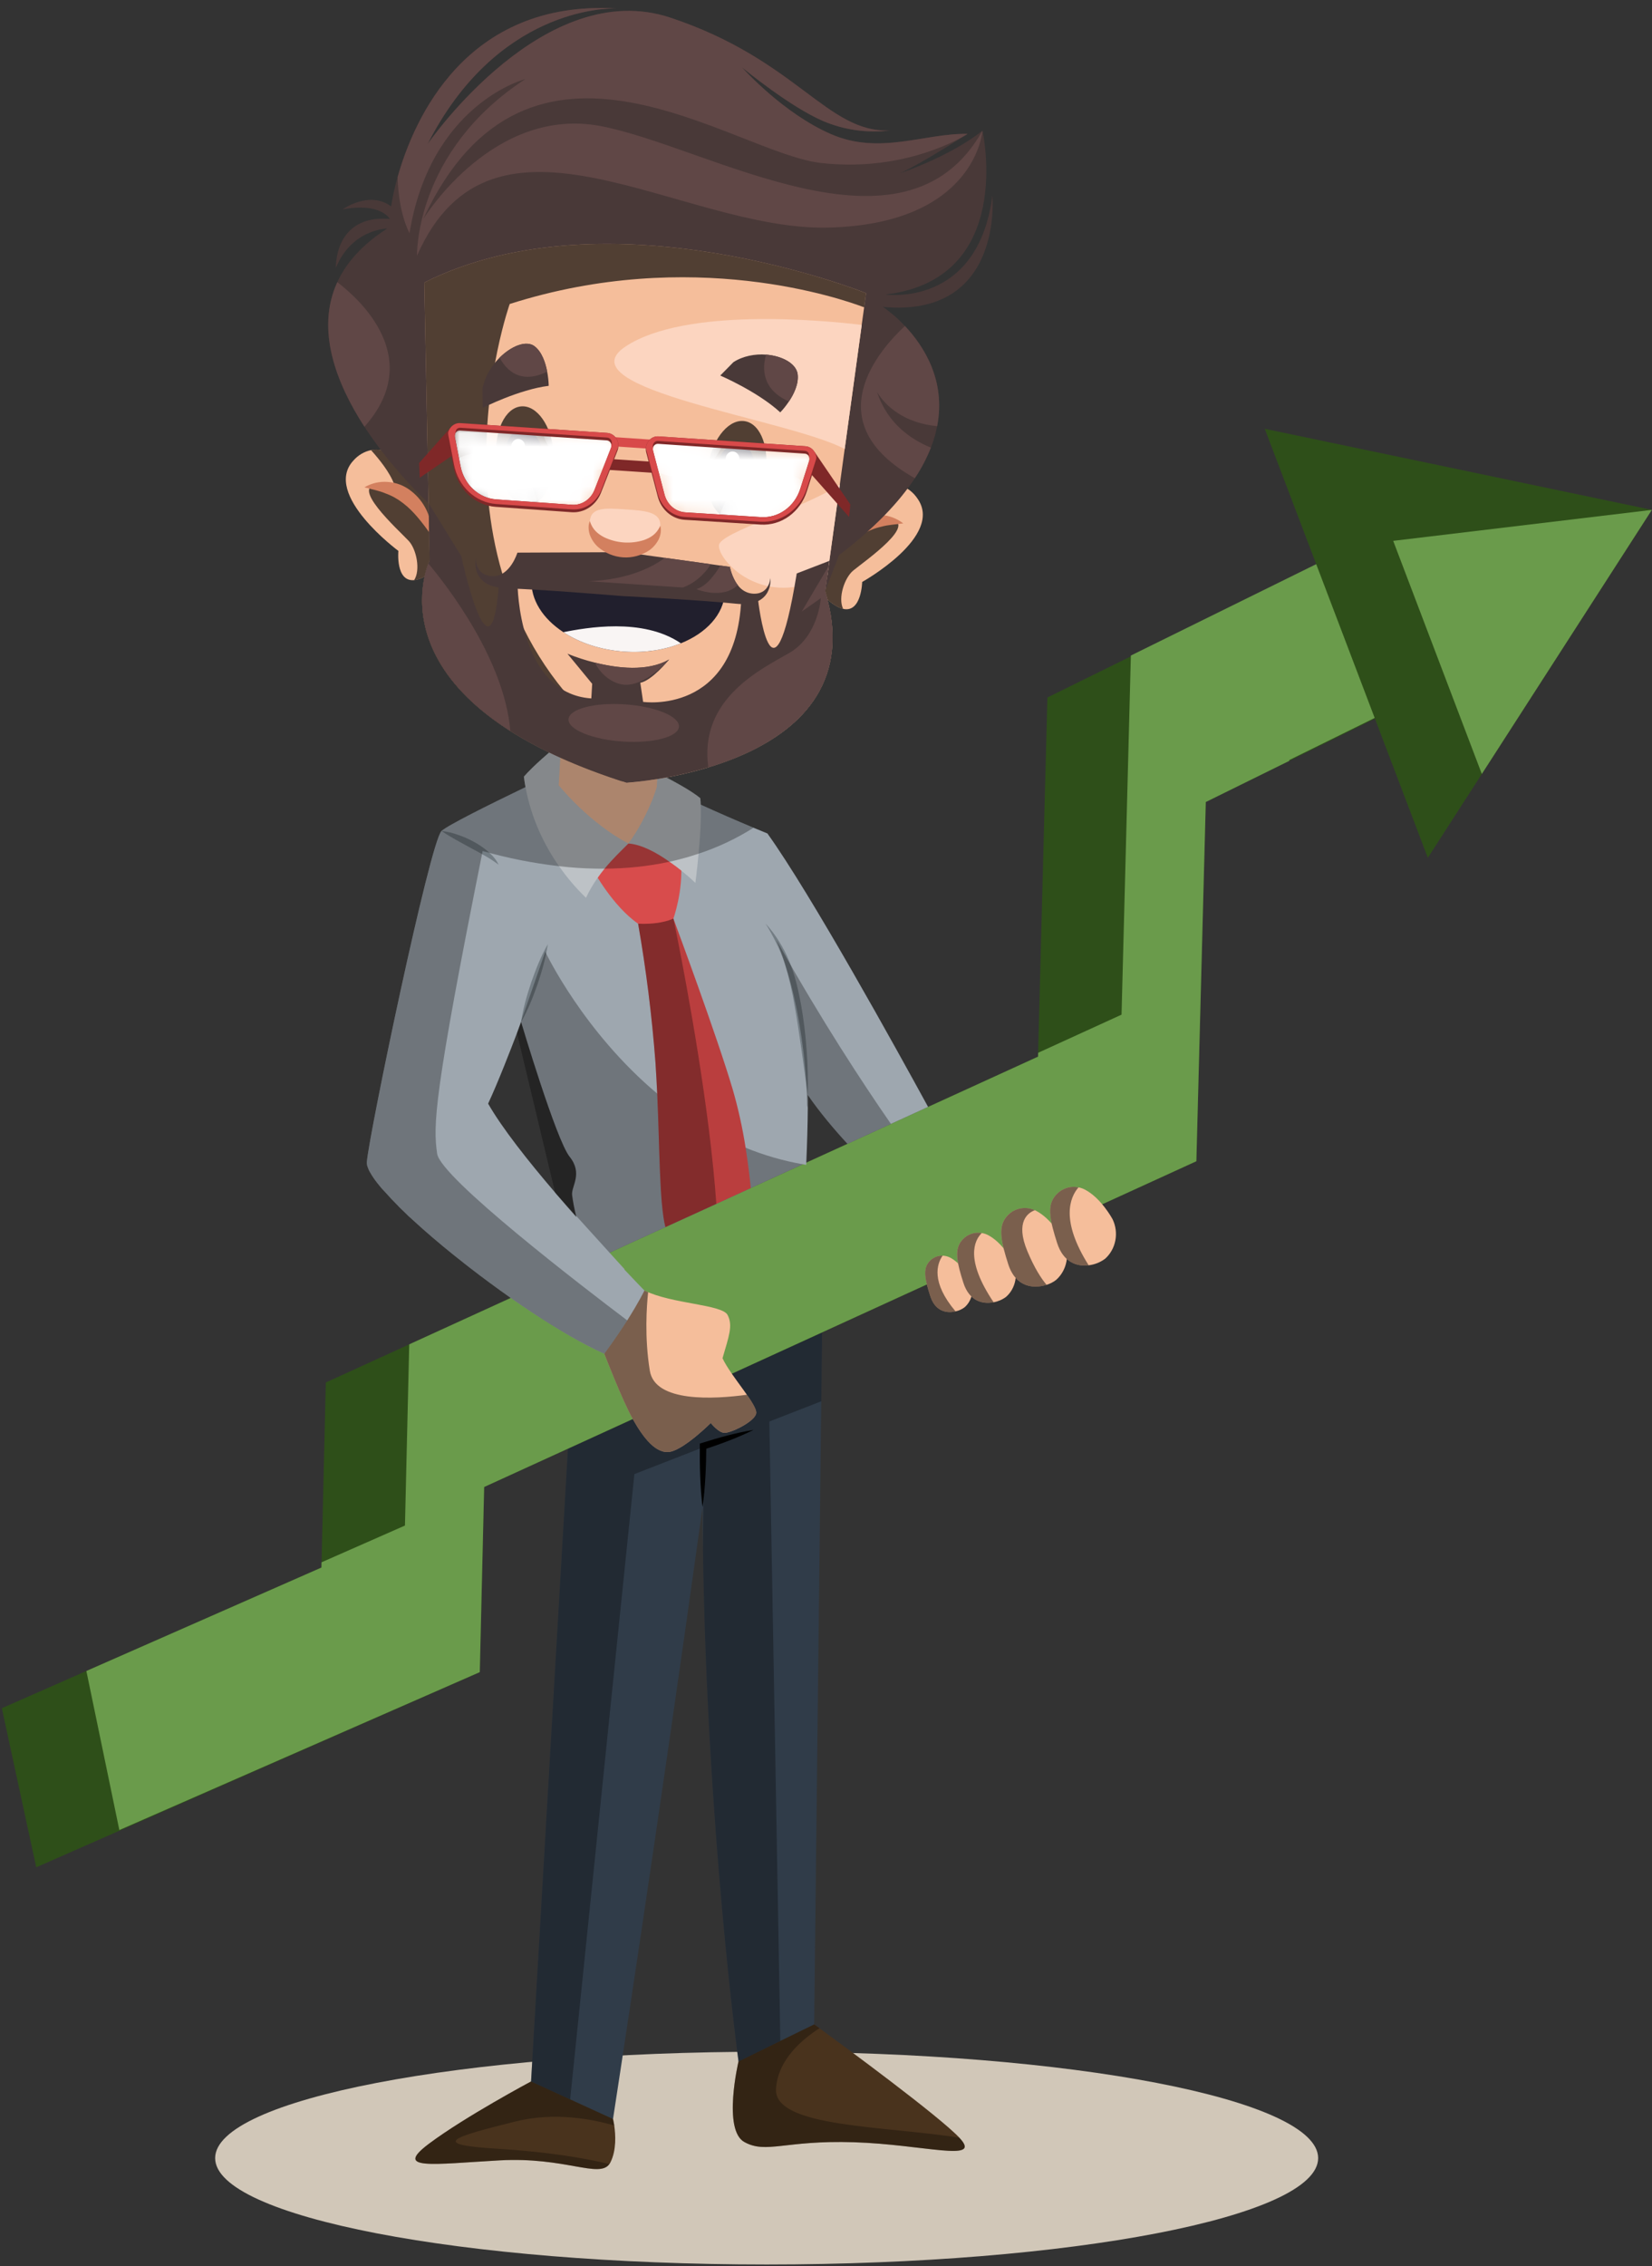 <svg width="124" height="170" viewBox="0 0 124 170" fill="none" xmlns="http://www.w3.org/2000/svg">
<rect x="0" y="0" width="124" height="170" fill="#333333" stroke="none"/>
<path d="M57.545 169.866C80.407 169.866 98.941 166.293 98.941 161.886C98.941 157.478 80.407 153.906 57.545 153.906C34.682 153.906 16.149 157.478 16.149 161.886C16.149 166.293 34.682 169.866 57.545 169.866Z" fill="#D1C7B8"/>
<path d="M45.823 162.2C45.801 162.247 45.773 162.291 45.742 162.331C44.965 163.422 42.406 161.787 37.519 162.055C32.454 162.337 29.49 162.833 32.209 160.799C34.923 158.769 39.86 156.136 39.86 156.136L43.214 154.675L46.013 158.953C46.013 158.953 46.06 159.141 46.107 159.444C46.201 160.098 46.285 161.278 45.823 162.2ZM64.099 160.696C58.913 160.528 57.529 161.593 55.876 160.682C54.218 159.776 55.432 154.635 55.432 154.635L57.847 149.563L61.11 151.856C61.11 151.856 61.256 151.961 61.511 152.146C63.288 153.444 70.468 158.716 72.018 160.362C72.028 160.376 72.038 160.389 72.05 160.401C73.742 162.241 69.281 160.858 64.099 160.696Z" fill="#49331D"/>
<g style="mix-blend-mode:soft-light" opacity="0.3">
<path d="M64.099 160.696C58.913 160.528 57.529 161.593 55.876 160.682C54.218 159.776 55.432 154.635 55.432 154.635L57.847 149.563L61.11 151.856C61.11 151.856 61.256 151.961 61.511 152.146C60.25 152.946 58.375 154.495 58.247 156.698C58.077 159.613 66.56 159.465 72.018 160.362C72.028 160.376 72.038 160.389 72.05 160.401C73.742 162.241 69.281 160.858 64.099 160.696ZM37.353 161.185C41.076 161.413 43.826 161.876 45.742 162.331C44.965 163.422 42.406 161.787 37.519 162.055C32.454 162.337 29.49 162.833 32.209 160.799C34.923 158.769 39.86 156.136 39.86 156.136L43.214 154.675L46.013 158.953C46.013 158.953 46.06 159.141 46.107 159.444C44.468 158.961 41.615 158.406 38.662 159.146C34.108 160.284 32.053 160.867 37.353 161.185Z" fill="black"/>
</g>
<path d="M61.111 151.856L58.57 153.097L55.433 154.635C55.433 154.635 53.073 137.366 52.765 116.276L52.765 116.192C52.752 115.154 52.739 114.105 52.737 113.047C49.304 137.677 46.013 158.953 46.013 158.953L42.795 157.48L39.861 156.136L42.63 108.669L61.706 99.948L61.645 105.114L61.111 151.856Z" fill="#303C49"/>
<path d="M52.734 113.047C52.68 112.666 52.659 112.286 52.62 111.905C52.594 111.525 52.572 111.144 52.558 110.763C52.527 110.002 52.521 109.242 52.529 108.481L52.53 108.287L52.702 108.233C53.968 107.836 55.245 107.477 56.562 107.26C55.353 107.86 54.103 108.315 52.843 108.733L53.016 108.486C53.011 109.246 52.992 110.007 52.948 110.767C52.928 111.147 52.899 111.527 52.867 111.908C52.822 112.287 52.794 112.668 52.734 113.047Z" fill="black"/>
<g style="mix-blend-mode:soft-light" opacity="0.3">
<path d="M57.747 106.632L61.645 105.114L61.706 99.948L42.63 108.669L39.861 156.136L42.795 157.48L43.079 154.735L47.617 110.577L52.772 108.569L52.833 108.546L52.765 116.192L52.765 116.276C53.073 137.366 55.433 154.635 55.433 154.635L58.57 153.097L58.518 150.035L57.747 106.632Z" fill="black"/>
</g>
<path d="M96.775 57.075L90.509 60.162L89.802 87.108L67.964 97.087L42.605 108.683L36.342 111.544L36.014 125.432L2.72 140.072L0.138 128.138L6.485 125.345L24.128 117.587L24.136 117.192L24.456 103.704L30.719 100.843L38.335 97.362L42.446 95.479L45.754 93.968L49.946 92.048L53.769 90.303L56.355 89.118L60.259 87.336L60.522 87.212L63.613 85.802L66.876 84.31L69.663 83.033L77.916 79.263L77.923 78.974L78.618 52.322L84.883 49.235L103.499 40.062L108.019 51.473L108.041 51.522L96.775 57.075Z" fill="#2E4F19"/>
<path d="M114.309 48.372L108.018 51.473L96.777 57.012L96.773 57.075L90.507 60.162L89.8 87.108L67.962 97.086L42.603 108.683L36.341 111.544L36.012 125.432L8.958 137.278L6.483 125.345L24.127 117.586L24.135 117.192L30.396 114.436L30.717 100.843L38.334 97.362L42.445 95.479L45.753 93.968L49.945 92.048L53.768 90.303L56.354 89.118L60.258 87.336L60.521 87.212L63.611 85.802L66.874 84.31L69.662 83.032L77.915 79.262L77.922 78.973L84.184 76.112L84.882 49.235L84.886 49.172L109.767 36.912L114.309 48.372Z" fill="#6A9B4B"/>
<path d="M123.99 38.248L111.228 58.058L107.174 64.347L101.054 48.254L94.933 32.165L123.99 38.248Z" fill="#2E4F19"/>
<path d="M123.989 38.248L111.227 58.058L110.694 56.659L104.574 40.571L123.989 38.248Z" fill="#6A9B4B"/>
<path d="M44.934 99.443L45.356 101.549C45.356 101.549 46.707 105.046 47.495 106.447C48.283 107.848 49.265 109.15 50.362 108.888C51.459 108.627 53.349 106.745 53.349 106.745C53.349 106.745 53.908 107.452 54.363 107.482C54.819 107.513 56.598 106.679 56.755 106.046C56.913 105.413 54.874 103.267 54.233 101.886C54.715 100.218 55.025 99.441 54.615 98.641C54.205 97.841 50.407 97.818 48.374 96.806C46.861 96.371 44.934 99.443 44.934 99.443Z" fill="#F5BE9B"/>
<g style="mix-blend-mode:soft-light" opacity="0.5">
<path d="M56.755 106.045C56.6 106.677 54.816 107.51 54.365 107.48C53.91 107.45 53.347 106.743 53.347 106.743C53.347 106.743 51.457 108.628 50.361 108.886C49.264 109.15 48.283 107.847 47.495 106.446C46.706 105.046 45.357 101.549 45.357 101.549L44.934 99.441C44.934 99.441 46.858 96.369 48.371 96.807C48.462 96.85 48.553 96.893 48.649 96.936C48.542 97.935 48.364 100.297 48.777 102.826C49.169 105.221 53.603 104.96 56.066 104.624C56.506 105.254 56.819 105.781 56.755 106.045Z" fill="black"/>
</g>
<path d="M57.602 62.519C57.262 62.38 56.916 62.242 56.561 62.091C55.251 61.546 53.875 60.943 52.596 60.362C51.365 59.806 50.227 59.272 49.313 58.842C48.055 58.242 47.233 57.845 47.233 57.845L44.611 56.606C44.611 56.606 43.52 57.112 42.003 57.827C41.23 58.191 40.35 58.616 39.445 59.045C36.612 60.409 33.59 61.918 33.142 62.335C32.279 63.151 27.709 85.021 27.535 87.173C27.53 87.297 27.55 87.42 27.592 87.535C27.613 87.594 27.639 87.659 27.669 87.73C27.706 87.815 27.749 87.897 27.797 87.975C27.828 88.035 27.869 88.096 27.909 88.162C28.08 88.429 28.267 88.685 28.47 88.926C28.543 89.02 28.621 89.115 28.709 89.21C29.54 90.148 30.424 91.03 31.356 91.851C31.487 91.971 31.623 92.09 31.763 92.216C32.698 93.042 33.734 93.901 34.829 94.758C34.966 94.868 35.102 94.972 35.243 95.081C36.245 95.859 37.291 96.629 38.335 97.362C39.289 98.031 40.245 98.669 41.174 99.248C41.364 99.365 41.549 99.483 41.734 99.596C42.142 99.844 42.541 100.081 42.927 100.302C43.792 100.797 44.613 101.22 45.356 101.549C46.071 100.581 46.636 99.739 47.08 99.048C47.995 97.603 48.371 96.807 48.371 96.807C48.371 96.807 48.143 96.576 47.754 96.166C47.514 95.913 47.208 95.592 46.851 95.216C46.861 95.211 46.871 95.212 46.881 95.207L45.754 93.968L49.946 92.048L53.769 90.303L56.355 89.118L60.259 87.336C60.347 87.353 60.43 87.364 60.517 87.38C60.521 87.322 60.524 87.27 60.522 87.212C60.578 85.91 60.626 84.328 60.634 83.108C60.641 82.739 60.635 82.407 60.627 82.123C61.492 83.391 62.6 84.703 63.613 85.802L66.876 84.31L69.663 83.033C67.292 78.694 60.876 67.082 57.602 62.519ZM43.256 91.284C42.785 90.758 42.311 90.21 41.837 89.657C41.777 89.59 41.722 89.523 41.667 89.456C39.637 87.088 37.678 84.609 36.639 82.786C37.386 81.183 38.325 78.75 38.806 77.493L38.806 77.487L38.818 77.462C39.004 76.969 39.115 76.666 39.115 76.666C39.115 76.666 41.741 85.497 42.753 86.765C43.77 88.033 42.885 88.969 42.94 89.626C43.01 90.154 43.109 90.678 43.237 91.194C43.246 91.223 43.252 91.254 43.256 91.284Z" fill="#9EA7AF"/>
<path d="M57.465 69.277C58.208 70.097 58.808 71.052 59.238 72.097C59.677 73.149 59.921 74.264 60.13 75.374C60.325 76.487 60.462 77.61 60.541 78.739C60.631 79.864 60.659 80.995 60.627 82.124L60.166 78.785C60.002 77.677 59.849 76.569 59.648 75.473C59.47 74.379 59.216 73.3 58.889 72.246C58.719 71.722 58.509 71.214 58.262 70.727C58.02 70.229 57.754 69.745 57.465 69.277ZM39.113 76.667C39.266 75.622 39.56 74.632 39.887 73.656C40.228 72.685 40.603 71.728 41.12 70.827C40.968 71.872 40.675 72.861 40.347 73.837C40.004 74.808 39.629 75.765 39.113 76.667ZM33.144 62.335C33.561 62.382 33.971 62.478 34.368 62.62C34.766 62.755 35.152 62.923 35.525 63.123C35.902 63.322 36.259 63.563 36.59 63.841C36.918 64.121 37.236 64.449 37.421 64.862C37.088 64.611 36.74 64.384 36.379 64.183C36.025 63.98 35.668 63.781 35.305 63.592C34.586 63.196 33.854 62.822 33.144 62.335Z" fill="#737D84"/>
<g style="mix-blend-mode:soft-light" opacity="0.3">
<path d="M60.259 87.336L56.355 89.118L53.769 90.303L49.946 92.048L45.754 93.968L43.237 91.194L41.837 89.657L41.671 89.472L41.667 89.456L38.806 77.493L38.806 77.487L38.817 77.462L40.926 71.391C41.032 71.608 43.834 77.424 49.331 82.035C50.547 83.062 51.846 83.972 53.213 84.754C54.102 85.265 55.022 85.714 55.966 86.096C57.355 86.662 58.793 87.078 60.259 87.336ZM66.875 84.31L63.612 85.802C62.6 84.703 61.492 83.391 60.627 82.123C60.635 82.407 60.64 82.74 60.633 83.108C60.61 83.038 60.593 82.966 60.582 82.894C60.582 82.894 60.588 76.139 58.272 70.503C58.321 70.591 58.37 70.678 58.419 70.761C58.427 70.781 58.437 70.799 58.45 70.815C61.648 76.51 64.712 81.19 66.875 84.31Z" fill="black"/>
</g>
<path d="M53.769 90.303L49.946 92.048C49.493 90.28 49.523 86.239 49.331 82.035C49.293 81.254 49.25 80.461 49.198 79.678C48.932 76.193 48.498 72.725 47.897 69.288L49.047 67.685L50.544 68.902C50.545 68.911 50.548 68.921 50.553 68.929C50.744 69.442 53.811 77.707 55.006 81.746C55.416 83.172 55.737 84.625 55.966 86.096C56.149 87.251 56.275 88.302 56.355 89.118L53.769 90.303Z" fill="#BA3E3E"/>
<g style="mix-blend-mode:soft-light" opacity="0.3">
<path d="M53.769 90.303L49.946 92.048C49.493 90.28 49.523 86.239 49.331 82.035C49.293 81.254 49.25 80.461 49.198 79.678C48.932 76.193 48.498 72.725 47.897 69.288L49.047 67.685L50.544 68.902C50.545 68.911 50.548 68.921 50.553 68.929C50.656 69.436 52.243 77.023 53.213 84.754C53.443 86.628 53.642 88.51 53.769 90.303Z" fill="black"/>
</g>
<path d="M44.567 65.34C44.567 65.34 46 67.977 47.895 69.288C49.685 69.374 50.547 68.899 50.547 68.899C50.547 68.899 51.293 66.829 51.115 64.658C50.937 62.487 47.929 61.565 47.865 61.569C47.8 61.574 45.303 61.51 45.219 61.573C45.136 61.636 44.567 65.34 44.567 65.34Z" fill="#D84C4C"/>
<path d="M52.436 64.037C52.325 65.267 52.195 66.227 52.195 66.227C52.195 66.227 51.776 65.82 51.143 65.309C50.88 65.096 50.578 64.865 50.252 64.644C49.308 63.975 48.16 63.34 47.171 63.274C46.623 63.822 45.989 64.421 45.38 65.16C45.205 65.375 45.035 65.6 44.864 65.841C44.528 66.313 44.234 66.817 43.984 67.346C43.239 66.628 42.561 65.833 41.96 64.973C40.866 63.415 39.881 61.417 39.445 59.045C39.396 58.784 39.357 58.523 39.324 58.258C40.024 57.452 41.349 56.324 42.128 55.681C42.495 55.385 42.737 55.19 42.737 55.19C43.658 55.415 46.793 56.704 49.363 57.987C50.733 58.674 51.947 59.361 52.566 59.876C52.581 60.03 52.592 60.188 52.596 60.362C52.642 61.434 52.549 62.86 52.436 64.037Z" fill="#BDC2C6"/>
<path d="M49.575 54.295L49.299 59.031C49.299 59.031 48.986 60.184 48.176 61.667C47.876 62.228 47.54 62.765 47.169 63.274C46.454 62.898 45.771 62.458 45.127 61.958C43.962 61.069 42.893 60.046 41.937 58.907L42.364 51.596L49.575 54.295Z" fill="#F5BE9B"/>
<g style="mix-blend-mode:soft-light" opacity="0.3">
<path d="M47.081 99.048C46.638 99.74 46.073 100.581 45.357 101.549C39.075 98.76 27.361 89.32 27.536 87.173C27.711 85.021 32.28 63.151 33.144 62.335C33.591 61.918 36.614 60.409 39.446 59.045C39.398 58.784 39.359 58.524 39.325 58.258C40.026 57.452 41.35 56.325 42.13 55.682L42.368 51.596L49.579 54.295L49.364 57.988C50.735 58.674 51.948 59.361 52.567 59.876C52.583 60.03 52.593 60.189 52.598 60.363C53.876 60.943 55.252 61.546 56.562 62.092C55.263 62.911 53.879 63.564 52.437 64.037C52.006 64.182 51.56 64.321 51.092 64.437C50.817 64.513 50.538 64.579 50.254 64.644C48.649 64.985 47.017 65.158 45.382 65.16C45.126 65.164 44.865 65.163 44.6 65.155C43.756 65.141 42.879 65.082 41.961 64.974C40.025 64.753 38.108 64.373 36.227 63.837C32.538 82.238 32.504 84.415 32.813 86.547C33.08 88.36 43.88 96.633 47.081 99.048Z" fill="black"/>
</g>
<path d="M78.555 96.378C77.629 96.681 76.245 96.6 75.675 94.826C75.147 93.174 74.939 92.164 75.426 91.427C75.922 90.67 76.883 90.417 77.675 90.781C77.702 90.79 77.728 90.802 77.754 90.817C78.977 91.445 79.831 93.031 79.831 93.031C80.073 93.52 80.15 94.085 80.048 94.628C79.946 95.171 79.672 95.66 79.272 96.011C79.055 96.179 78.812 96.303 78.555 96.378Z" fill="#F5BE9B"/>
<path d="M74.579 97.688C73.778 97.841 72.759 97.624 72.309 96.223C71.837 94.752 71.653 93.85 72.084 93.191C72.264 92.927 72.51 92.721 72.793 92.598C73.076 92.475 73.386 92.439 73.688 92.494C73.853 92.518 74.013 92.57 74.163 92.648C75.254 93.211 76.015 94.622 76.015 94.622C76.232 95.059 76.3 95.563 76.209 96.049C76.118 96.534 75.873 96.97 75.515 97.283C75.235 97.491 74.915 97.629 74.579 97.688Z" fill="#F5BE9B"/>
<path d="M71.724 98.37C71.072 98.529 70.197 98.389 69.823 97.21C69.443 96.029 69.292 95.301 69.642 94.773C69.768 94.585 69.935 94.434 70.129 94.333C70.323 94.232 70.537 94.183 70.753 94.192C70.947 94.198 71.138 94.246 71.314 94.335C72.191 94.785 72.804 95.923 72.804 95.923C72.979 96.274 73.034 96.68 72.961 97.07C72.888 97.46 72.691 97.811 72.403 98.064C72.2 98.217 71.968 98.321 71.724 98.37ZM81.716 94.913C80.852 95.019 79.82 94.711 79.348 93.241C78.82 91.589 78.611 90.579 79.099 89.842C79.307 89.538 79.592 89.303 79.92 89.166C80.248 89.029 80.606 88.995 80.952 89.069C81.117 89.099 81.276 89.154 81.427 89.232C82.65 89.86 83.504 91.446 83.504 91.446C83.746 91.936 83.822 92.5 83.72 93.043C83.618 93.586 83.344 94.075 82.945 94.427C82.579 94.695 82.157 94.863 81.716 94.913Z" fill="#F5BE9B"/>
<g style="mix-blend-mode:soft-light" opacity="0.5">
<path d="M71.724 98.37C71.072 98.529 70.197 98.389 69.823 97.21C69.443 96.029 69.292 95.301 69.642 94.773C69.768 94.585 69.935 94.434 70.129 94.333C70.323 94.232 70.537 94.183 70.753 94.192C70.329 94.796 69.86 96.168 71.724 98.37ZM74.582 97.688C73.78 97.841 72.761 97.624 72.311 96.223C71.84 94.753 71.655 93.85 72.086 93.191C72.267 92.927 72.512 92.721 72.796 92.598C73.079 92.475 73.388 92.439 73.69 92.494C73.135 93.041 72.42 94.48 74.582 97.688ZM78.557 96.379C77.632 96.682 76.247 96.601 75.677 94.826C75.149 93.174 74.941 92.164 75.428 91.428C75.925 90.67 76.885 90.417 77.677 90.781C77.18 90.961 76.185 91.623 77.115 93.855C77.647 95.124 78.153 95.904 78.557 96.379ZM81.716 94.913C80.852 95.019 79.82 94.711 79.348 93.241C78.82 91.589 78.611 90.579 79.099 89.842C79.307 89.538 79.592 89.303 79.92 89.166C80.248 89.029 80.606 88.995 80.952 89.069C80.299 89.824 79.592 91.553 81.716 94.913Z" fill="black"/>
</g>
<path d="M32.507 42.867C31.906 43.295 31.441 43.488 31.086 43.518C29.678 43.645 29.903 41.325 29.903 41.325C29.903 41.325 24.181 37.092 26.52 34.554C26.874 34.147 27.339 33.871 27.849 33.766C29.915 33.36 32.071 36.114 32.071 36.114C32.071 36.114 35.465 40.755 32.507 42.867Z" fill="#F5BE9B"/>
<g style="mix-blend-mode:soft-light" opacity="0.67">
<path d="M32.507 42.867C31.906 43.295 31.442 43.488 31.087 43.518C31.577 42.754 31.262 41.197 30.67 40.566C29.906 39.752 26.013 36.259 28.534 36.349C28.764 36.355 28.991 36.396 29.21 36.47C30.949 37.001 32.167 39.228 32.562 40.036C30.946 36.603 29.592 36.338 29.592 36.338C29.247 35.396 28.427 34.41 27.85 33.766C29.915 33.36 32.071 36.114 32.071 36.114C32.071 36.114 35.466 40.755 32.507 42.867Z" fill="black"/>
</g>
<path d="M32.414 40.202C31.695 39.199 31.051 38.343 30.25 37.74C29.852 37.428 29.412 37.183 28.944 37.015C28.466 36.806 27.94 36.723 27.354 36.553C27.889 36.243 28.496 36.103 29.103 36.152C29.737 36.191 30.346 36.426 30.857 36.83C31.363 37.22 31.771 37.737 32.046 38.336C32.306 38.922 32.466 39.556 32.414 40.202Z" fill="#D3805F"/>
<path d="M61.953 44.838C62.499 45.343 62.937 45.596 63.286 45.673C64.668 45.987 64.715 43.654 64.715 43.654C64.715 43.654 70.885 40.218 68.859 37.388C68.555 36.937 68.125 36.601 67.632 36.428C65.629 35.75 63.17 38.196 63.17 38.196C63.17 38.196 59.263 42.347 61.953 44.838Z" fill="#F5BE9B"/>
<g style="mix-blend-mode:soft-light" opacity="0.67">
<path d="M61.953 44.838C62.499 45.343 62.937 45.596 63.286 45.673C62.889 44.85 63.383 43.347 64.043 42.799C64.895 42.094 69.165 39.147 66.653 38.9C66.424 38.876 66.194 38.886 65.968 38.93C64.181 39.225 62.713 41.272 62.227 42.022C64.23 38.83 65.604 38.748 65.604 38.748C66.056 37.859 66.984 36.99 67.632 36.428C65.629 35.75 63.17 38.196 63.17 38.196C63.17 38.196 59.263 42.347 61.953 44.838Z" fill="black"/>
</g>
<path d="M62.354 42.206C62.377 41.558 62.61 40.95 62.936 40.404C63.278 39.846 63.743 39.387 64.291 39.067C64.844 38.735 65.476 38.583 66.11 38.629C66.718 38.661 67.304 38.881 67.799 39.26C67.198 39.35 66.666 39.363 66.167 39.507C65.684 39.611 65.218 39.795 64.787 40.052C63.922 40.543 63.184 41.306 62.354 42.206Z" fill="#D3805F"/>
<path d="M66.271 23.022C66.868 23.435 67.422 23.915 67.924 24.453C69.326 25.938 71.013 28.526 70.344 31.967C70.237 32.519 70.079 33.059 69.873 33.578C69.552 34.389 69.148 35.158 68.668 35.873C67.496 37.653 65.677 39.586 62.975 41.649L61.936 44.341L32.552 38.115C32.552 38.115 29.647 35.538 27.355 32.011C25.256 28.778 23.672 24.744 25.318 21.167C25.981 19.726 27.171 18.356 29.063 17.142C29.063 17.142 26.412 17.175 25.211 20.092C25.211 20.092 25.052 16.086 29.255 16.42C29.255 16.42 28.59 15.165 25.712 15.709C25.712 15.709 27.71 14.265 29.357 15.479C29.473 14.735 29.637 13.999 29.846 13.278C31.052 8.99 34.947 -0.013 46.263 0.632C45.486 0.614 37.261 0.663 32.09 10.818C32.333 10.466 40.91 -1.795 50.309 1.321C59.842 4.482 62.073 9.995 66.798 9.784C65.098 9.995 63.376 9.753 61.784 9.081C59.281 7.997 55.906 5.225 55.696 5.054C55.878 5.257 58.842 8.531 62.388 10.067C66.053 11.652 69.388 9.983 72.626 10.043C72.626 10.043 72.571 10.078 72.465 10.144C71.745 10.603 68.79 12.466 67.529 13.007C67.75 12.932 71.351 11.704 73.745 9.803C73.745 9.803 76.26 20.932 66.472 22.091C66.472 22.091 73.408 23.107 74.49 14.662C74.49 14.662 75.353 23.868 66.271 23.022Z" fill="#493938"/>
<path d="M65.008 21.992L64.862 23.054L64.68 24.373L63.402 33.683L63.037 36.35L62.25 42.074L62.1 43.168L61.937 44.341C65.948 57.619 47.035 58.719 47.035 58.719C46.911 58.68 46.788 58.641 46.665 58.599C27.291 52.295 32.251 42.037 32.251 42.037C32.239 41.346 32.206 39.754 32.169 37.742C32.049 31.495 31.849 21.192 31.849 21.192C45.727 14.237 65.008 21.992 65.008 21.992Z" fill="#F5BE9B"/>
<path d="M63.039 36.35L62.252 42.074L62.102 43.168C57.308 45.825 53.84 42.007 53.968 40.888C54.076 39.931 60.266 38.164 63.039 36.35ZM64.683 24.373L63.404 33.683C59.246 31.448 42.149 29.163 46.96 25.988C51.447 23.025 61.886 24.038 64.683 24.373Z" fill="#FCD5C0"/>
<g style="mix-blend-mode:soft-light" opacity="0.67">
<path d="M38.258 22.804C38.258 22.804 30.735 44.066 46.82 56.078C46.82 56.078 52.909 57.427 58.695 54.049C58.282 54.307 52.379 57.938 46.665 58.599C27.291 52.295 32.251 42.037 32.251 42.037C32.239 41.346 32.206 39.754 32.169 37.742C32.049 31.495 31.849 21.192 31.849 21.192C45.727 14.237 65.008 21.992 65.008 21.992L64.862 23.054C63.323 22.466 51.927 18.442 38.258 22.804Z" fill="black"/>
</g>
<path d="M46.325 0.633C46.304 0.632 46.285 0.632 46.265 0.631C46.304 0.632 46.325 0.633 46.325 0.633Z" fill="#493938"/>
<g style="mix-blend-mode:soft-light" opacity="0.67">
<path d="M39.709 37.857C40.901 37.745 41.732 36.005 41.566 33.969C41.401 31.934 40.3 30.374 39.109 30.485C37.918 30.597 37.086 32.337 37.252 34.373C37.418 36.408 38.518 37.968 39.709 37.857Z" fill="black"/>
</g>
<path d="M39.589 37.426C40.438 37.346 41.03 36.106 40.912 34.655C40.794 33.205 40.01 32.093 39.161 32.172C38.312 32.252 37.719 33.492 37.837 34.943C37.956 36.393 38.74 37.505 39.589 37.426Z" fill="#211F2D"/>
<path d="M39.239 33.893C39.452 33.691 39.472 33.343 39.284 33.115C39.096 32.887 38.771 32.865 38.558 33.066C38.345 33.268 38.325 33.616 38.513 33.844C38.7 34.072 39.026 34.094 39.239 33.893Z" fill="white"/>
<path d="M39.662 34.182C39.66 34.223 39.646 34.264 39.622 34.297C39.598 34.33 39.566 34.355 39.529 34.369C39.492 34.382 39.452 34.384 39.414 34.373C39.377 34.362 39.343 34.34 39.317 34.309C39.291 34.277 39.274 34.238 39.269 34.197C39.264 34.155 39.27 34.113 39.287 34.075C39.305 34.038 39.332 34.007 39.366 33.986C39.399 33.964 39.438 33.955 39.477 33.957C39.53 33.961 39.578 33.986 39.613 34.028C39.648 34.071 39.666 34.126 39.662 34.182Z" fill="white"/>
<g style="mix-blend-mode:soft-light" opacity="0.67">
<path d="M57.425 35.679C57.791 33.674 57.136 31.849 55.962 31.604C54.788 31.358 53.541 32.785 53.175 34.79C52.809 36.796 53.464 38.62 54.638 38.866C55.812 39.111 57.06 37.684 57.425 35.679Z" fill="black"/>
</g>
<path d="M56.619 36.145C56.879 34.715 56.412 33.415 55.576 33.24C54.739 33.065 53.85 34.082 53.589 35.511C53.329 36.94 53.796 38.241 54.632 38.416C55.469 38.59 56.358 37.574 56.619 36.145Z" fill="#211F2D"/>
<path d="M55.471 34.603C55.437 34.706 55.375 34.796 55.293 34.861C55.212 34.926 55.114 34.963 55.012 34.969C54.911 34.974 54.81 34.947 54.722 34.892C54.635 34.836 54.565 34.753 54.522 34.655C54.478 34.556 54.463 34.446 54.477 34.339C54.492 34.231 54.536 34.13 54.605 34.049C54.673 33.968 54.762 33.911 54.861 33.884C54.959 33.858 55.063 33.863 55.159 33.9C55.288 33.949 55.392 34.05 55.451 34.182C55.51 34.314 55.517 34.466 55.471 34.603ZM55.54 35.319C55.527 35.359 55.503 35.393 55.472 35.418C55.441 35.443 55.403 35.457 55.364 35.459C55.325 35.462 55.286 35.451 55.253 35.43C55.219 35.408 55.192 35.377 55.175 35.339C55.159 35.301 55.153 35.259 55.158 35.217C55.164 35.176 55.181 35.137 55.207 35.106C55.233 35.075 55.268 35.053 55.306 35.043C55.344 35.033 55.383 35.035 55.42 35.049C55.47 35.068 55.51 35.107 55.532 35.157C55.555 35.208 55.558 35.266 55.54 35.319Z" fill="white"/>
<path d="M54.419 44.441C54.314 46.102 53.013 47.489 51.107 48.256C49.892 48.747 48.428 48.983 46.871 48.878C45.101 48.76 43.501 48.221 42.284 47.419C40.748 46.411 39.816 44.986 39.896 43.468L54.419 44.441Z" fill="#211F2D"/>
<path d="M46.672 44.71L46.745 44.715L46.745 44.717C46.745 44.717 46.719 44.716 46.672 44.71ZM46.844 41.418L46.951 41.417C46.947 41.422 46.944 41.427 46.942 41.433L46.844 41.418ZM46.844 41.418L46.744 41.42C46.743 41.414 46.741 41.408 46.737 41.403L46.844 41.418ZM46.672 44.71C46.597 44.707 46.558 44.705 46.558 44.705L46.558 44.702L46.672 44.71Z" fill="#211F2D"/>
<path d="M53.167 57.565C51.163 58.166 49.109 58.552 47.034 58.719C43.315 57.537 40.471 56.211 38.307 54.838C29.959 49.538 31.679 43.521 32.153 42.272C32.211 42.119 32.25 42.037 32.25 42.037C32.238 41.346 32.205 39.755 32.168 37.742L34.625 41.722C34.625 41.722 36.826 51.963 37.444 43.885L38.848 43.819C38.848 43.819 38.885 52.022 44.385 52.391L44.449 51.293L42.593 49.038C43.266 49.31 43.956 49.533 44.657 49.706C46.303 50.119 48.597 50.41 50.225 49.47C50.223 49.473 50.223 49.473 50.223 49.475C50.147 49.566 48.927 51.049 48.061 51.218L48.273 52.651C48.273 52.651 55.206 53.667 55.637 45.021L56.893 44.948C56.893 44.948 57.966 54.326 59.804 43.015L62.249 42.074L62.195 42.468L61.936 44.341C64.385 52.448 58.289 56.015 53.167 57.565ZM41.187 28.942C38.962 29.213 36.232 30.595 36.232 30.595L36.218 29.133C36.39 28.253 36.893 27.437 37.499 26.83C38.397 25.937 39.519 25.499 40.132 25.98C40.681 26.407 40.945 27.215 41.071 27.88C41.139 28.229 41.178 28.585 41.187 28.942Z" fill="#493938"/>
<path d="M41.073 27.88C39.062 28.864 38.006 27.764 37.501 26.83C38.398 25.937 39.521 25.499 40.134 25.98C40.682 26.407 40.947 27.215 41.073 27.88Z" fill="#604746"/>
<path d="M58.567 30.933C56.867 29.372 54.063 28.171 54.063 28.171L55.053 27.165C55.772 26.701 56.673 26.54 57.501 26.602C58.723 26.699 59.786 27.281 59.875 28.09C59.956 28.81 59.583 29.568 59.215 30.119C59.021 30.41 58.805 30.683 58.567 30.933Z" fill="#493938"/>
<path d="M59.216 30.119C57.175 29.212 57.208 27.635 57.502 26.602C58.724 26.698 59.788 27.281 59.876 28.09C59.958 28.81 59.585 29.568 59.216 30.119ZM46.324 0.633C46.304 0.632 46.285 0.632 46.265 0.631C46.304 0.632 46.324 0.633 46.324 0.633Z" fill="#604746"/>
<path d="M73.745 9.803C73.745 9.803 73.261 16.789 62.202 17.072C51.141 17.358 36.99 6.239 31.3 19.184C31.3 19.184 31.094 11.368 39.433 5.931C39.217 5.987 32.313 7.894 30.737 17.49C30.737 17.49 29.904 16.015 29.846 13.278C31.053 8.99 34.946 -0.012 46.263 0.631C45.486 0.613 37.261 0.662 32.09 10.817C32.333 10.466 40.91 -1.795 50.309 1.321C59.842 4.482 62.073 9.995 66.798 9.784C65.098 9.995 63.376 9.753 61.784 9.081C59.281 7.997 55.906 5.225 55.696 5.054C55.878 5.257 58.842 8.531 62.388 10.067C66.053 11.652 69.388 9.983 72.626 10.043C72.626 10.043 72.571 10.078 72.465 10.144C71.614 10.648 67.451 12.895 61.6 12.223C55.019 11.466 39.675 -0.597 31.758 16.451C31.909 16.205 37.089 7.916 45.122 9.463C53.277 11.035 67.909 20.216 73.745 9.803ZM65.829 29.388C66.603 31.792 68.428 32.988 69.873 33.578C69.552 34.389 69.148 35.158 68.668 35.872C61.172 31.673 66.036 26.205 67.924 24.453C69.326 25.938 71.013 28.526 70.344 31.967C67.04 31.65 65.9 29.524 65.829 29.388ZM27.355 32.011C25.256 28.778 23.672 24.744 25.318 21.167C26.995 22.44 31.93 26.872 27.355 32.011Z" fill="#604746"/>
<path d="M55.261 45.288C52.732 45.023 47.77 44.767 46.747 44.715L46.559 44.702C45.535 44.617 40.585 44.21 38.045 44.135C35.202 44.049 35.721 41.877 35.721 41.877C35.721 41.877 35.645 43.184 36.967 43.222C38.292 43.258 38.837 41.455 38.837 41.455L46.745 41.42L46.845 41.419L46.944 41.434L49.907 41.845L53.355 42.323L54.069 42.424L54.784 42.522C54.784 42.522 54.924 43.302 55.379 43.891C55.506 44.067 55.665 44.214 55.846 44.323C56.027 44.432 56.227 44.501 56.434 44.525C57.753 44.664 57.829 43.357 57.829 43.357C57.829 43.357 58.092 45.581 55.261 45.288Z" fill="#493938"/>
<path d="M51.25 44.071L44.209 43.6C47.322 43.472 49.126 42.432 49.906 41.845L53.355 42.323C52.481 43.711 51.25 44.071 51.25 44.071ZM55.379 43.891C54.185 45.008 52.274 44.193 52.274 44.193C53.023 43.971 53.662 43.111 54.069 42.424L54.783 42.522C54.783 42.522 54.923 43.302 55.379 43.891Z" fill="#604746"/>
<path d="M49.557 39.464C49.494 40.548 48.26 41.348 46.802 41.251C45.344 41.153 44.213 40.195 44.276 39.11C44.34 38.026 45.472 38.112 46.931 38.21C48.389 38.308 49.62 38.379 49.557 39.464Z" fill="#FCD5C0"/>
<path d="M49.557 39.439C49.661 39.766 49.591 40.154 49.43 40.483C49.258 40.809 49.015 41.085 48.721 41.289C48.136 41.673 47.454 41.855 46.768 41.809C46.083 41.763 45.428 41.492 44.891 41.033C44.623 40.792 44.413 40.486 44.28 40.139C44.16 39.791 44.134 39.396 44.277 39.085C44.466 39.739 44.898 40.066 45.352 40.304C46.297 40.752 47.36 40.823 48.349 40.507C48.828 40.332 49.294 40.063 49.557 39.439Z" fill="#D3805F"/>
<path d="M53.166 57.565C52.443 52.369 57.213 50.164 59.26 48.97C61.444 47.697 61.609 44.871 61.609 44.871L60.176 45.877L62.194 42.468L61.936 44.34C64.384 52.447 58.288 56.015 53.166 57.565ZM50.225 49.47C50.222 49.472 50.222 49.472 50.222 49.475C49.483 50.292 47.805 51.778 46.364 51.261C45.626 51.003 45.012 50.444 44.656 49.705C46.302 50.118 48.597 50.409 50.225 49.47Z" fill="#604746"/>
<path d="M45.7 35.249L49.074 35.475L48.92 34.637L45.803 34.428L45.7 35.249Z" fill="#7F2828"/>
<path d="M38.307 54.838C29.959 49.538 31.679 43.521 32.153 42.272C33.594 43.991 37.862 49.498 38.307 54.838Z" fill="#604746"/>
<path d="M50.962 54.507C51.007 53.737 49.188 52.989 46.9 52.835C44.611 52.682 42.719 53.182 42.674 53.952C42.629 54.722 44.448 55.471 46.737 55.624C49.025 55.777 50.917 55.277 50.962 54.507Z" fill="#604746"/>
<path d="M45.862 32.776L48.942 32.982L48.808 33.387L48.718 33.657L46.06 33.479L45.862 32.776Z" fill="#D84A4A"/>
<path d="M33.827 32.069L31.462 34.73L31.508 35.837L33.924 34.185L33.827 32.069Z" fill="#7F2828"/>
<path d="M61.137 33.897L63.826 37.842L63.734 38.782L60.799 35.471L61.137 33.897Z" fill="#7F2828"/>
<mask id="mask0_3334_2775" style="mask-type:luminance" maskUnits="userSpaceOnUse" x="33" y="32" width="14" height="7">
<path style="mix-blend-mode:multiply" d="M46.106 33.695L45.571 35.061L44.863 36.861C44.705 37.266 44.433 37.606 44.085 37.836C43.737 38.066 43.33 38.174 42.922 38.145L40.364 37.962L37.22 37.741C36.524 37.691 35.863 37.398 35.337 36.908C34.811 36.418 34.45 35.756 34.308 35.025L34.201 34.474L33.883 32.832C33.864 32.73 33.866 32.624 33.891 32.524C33.916 32.423 33.962 32.329 34.026 32.251C34.089 32.172 34.169 32.11 34.259 32.07C34.349 32.029 34.446 32.012 34.544 32.018L45.564 32.756C45.664 32.763 45.762 32.795 45.849 32.851C45.935 32.907 46.008 32.983 46.061 33.075C46.114 33.167 46.146 33.272 46.154 33.38C46.162 33.487 46.145 33.596 46.106 33.695Z" fill="url(#paint0_linear_3334_2775)"/>
</mask>
<g mask="url(#mask0_3334_2775)">
<path d="M46.106 33.696L45.571 35.062L44.864 36.862C44.705 37.266 44.433 37.607 44.085 37.837C43.737 38.067 43.33 38.175 42.922 38.145L40.365 37.963L37.22 37.741C36.525 37.691 35.863 37.399 35.337 36.909C34.812 36.418 34.45 35.757 34.308 35.026L34.202 34.475L33.884 32.833C33.864 32.731 33.867 32.625 33.891 32.524C33.916 32.423 33.962 32.33 34.026 32.251C34.09 32.172 34.17 32.111 34.259 32.07C34.349 32.03 34.447 32.013 34.544 32.019L45.564 32.757C45.665 32.764 45.762 32.796 45.849 32.852C45.936 32.907 46.008 32.984 46.062 33.076C46.115 33.168 46.146 33.272 46.154 33.38C46.162 33.488 46.145 33.596 46.106 33.696Z" fill="url(#paint1_linear_3334_2775)"/>
</g>
<mask id="mask1_3334_2775" style="mask-type:luminance" maskUnits="userSpaceOnUse" x="34" y="33" width="7" height="5">
<path style="mix-blend-mode:multiply" d="M40.365 37.962L37.22 37.74C36.525 37.691 35.863 37.398 35.337 36.908C34.812 36.417 34.45 35.756 34.308 35.025L34.201 34.474C34.811 34.146 35.485 33.979 36.167 33.986C36.849 33.994 37.519 34.176 38.122 34.517C38.725 34.858 39.243 35.349 39.633 35.948C40.023 36.548 40.274 37.238 40.365 37.962Z" fill="url(#paint2_linear_3334_2775)"/>
</mask>
<g mask="url(#mask1_3334_2775)">
<path d="M40.363 37.962L37.219 37.74C36.523 37.691 35.862 37.398 35.336 36.908C34.81 36.417 34.449 35.756 34.307 35.025L34.2 34.474C34.81 34.146 35.483 33.979 36.166 33.986C36.847 33.994 37.518 34.176 38.121 34.517C38.724 34.858 39.242 35.349 39.632 35.948C40.022 36.548 40.273 37.238 40.363 37.962Z" fill="url(#paint3_linear_3334_2775)"/>
</g>
<mask id="mask2_3334_2775" style="mask-type:luminance" maskUnits="userSpaceOnUse" x="40" y="32" width="7" height="4">
<path style="mix-blend-mode:multiply" d="M46.108 33.695L45.573 35.061C45.095 35.249 44.586 35.329 44.078 35.297C43.569 35.265 43.072 35.121 42.618 34.875C42.164 34.628 41.762 34.284 41.437 33.864C41.113 33.444 40.873 32.956 40.731 32.432L45.566 32.756C45.667 32.763 45.765 32.795 45.851 32.851C45.938 32.906 46.011 32.983 46.064 33.075C46.117 33.167 46.149 33.271 46.156 33.379C46.164 33.487 46.148 33.595 46.108 33.695Z" fill="url(#paint4_linear_3334_2775)"/>
</mask>
<g mask="url(#mask2_3334_2775)">
<path d="M46.105 33.695L45.57 35.061C45.092 35.249 44.583 35.329 44.075 35.297C43.566 35.265 43.069 35.121 42.615 34.875C42.161 34.628 41.759 34.284 41.434 33.864C41.11 33.444 40.87 32.956 40.728 32.432L45.563 32.756C45.664 32.763 45.762 32.795 45.848 32.851C45.935 32.906 46.008 32.983 46.061 33.075C46.114 33.167 46.146 33.271 46.153 33.379C46.161 33.487 46.145 33.595 46.105 33.695Z" fill="url(#paint5_linear_3334_2775)"/>
</g>
<path d="M46.284 32.927C46.209 32.798 46.105 32.689 45.983 32.611C45.86 32.532 45.722 32.486 45.58 32.476L34.56 31.739C34.422 31.729 34.285 31.754 34.158 31.811C34.031 31.868 33.918 31.956 33.828 32.068C33.742 32.177 33.678 32.303 33.642 32.44C33.605 32.587 33.6 32.741 33.629 32.891L34.053 35.081C34.207 35.872 34.598 36.587 35.167 37.118C35.736 37.649 36.451 37.965 37.204 38.02L42.903 38.424L42.911 38.424C43.372 38.455 43.831 38.332 44.224 38.072C44.618 37.811 44.926 37.426 45.106 36.97L46.348 33.806C46.391 33.701 46.413 33.587 46.414 33.471C46.423 33.28 46.377 33.091 46.284 32.927ZM34.168 32.529C34.182 32.494 34.201 32.462 34.223 32.434C34.261 32.388 34.307 32.351 34.36 32.327C34.413 32.303 34.47 32.293 34.527 32.297L45.547 33.035C45.607 33.039 45.664 33.058 45.715 33.091C45.766 33.123 45.809 33.169 45.84 33.223C45.868 33.272 45.886 33.328 45.891 33.386C45.899 33.455 45.891 33.525 45.866 33.589L44.624 36.753C44.485 37.102 44.248 37.397 43.946 37.596C43.644 37.796 43.292 37.89 42.938 37.865L37.239 37.461C36.6 37.415 35.993 37.146 35.511 36.695C35.028 36.245 34.696 35.638 34.565 34.966L34.141 32.776C34.123 32.693 34.133 32.605 34.168 32.529Z" fill="#7F2828"/>
<path d="M46.282 32.927C46.207 32.798 46.104 32.689 45.981 32.611C45.859 32.532 45.721 32.486 45.578 32.476L34.558 31.739C34.421 31.729 34.283 31.754 34.156 31.811C34.029 31.868 33.916 31.956 33.827 32.068C33.741 32.177 33.677 32.303 33.64 32.44C33.638 32.519 33.644 32.599 33.658 32.677L34.082 34.867C34.237 35.657 34.628 36.372 35.197 36.903C35.766 37.433 36.481 37.75 37.233 37.806L42.932 38.21L42.94 38.21C43.402 38.241 43.861 38.118 44.255 37.857C44.648 37.596 44.956 37.21 45.135 36.753L46.377 33.59C46.393 33.552 46.405 33.512 46.413 33.471C46.421 33.28 46.376 33.091 46.282 32.927ZM45.864 33.589L44.622 36.753C44.483 37.102 44.247 37.397 43.945 37.596C43.643 37.796 43.291 37.89 42.937 37.865L37.237 37.461C36.599 37.415 35.992 37.146 35.509 36.695C35.026 36.245 34.694 35.638 34.564 34.966L34.139 32.776C34.147 32.585 34.185 32.397 34.253 32.22C34.29 32.174 34.337 32.137 34.389 32.113C34.442 32.09 34.499 32.08 34.556 32.084L45.577 32.821C45.636 32.825 45.693 32.844 45.744 32.877C45.795 32.909 45.838 32.955 45.869 33.008C45.9 33.062 45.919 33.124 45.923 33.187C45.928 33.25 45.918 33.314 45.895 33.372L45.889 33.386C45.898 33.455 45.889 33.525 45.864 33.589Z" fill="#D84A4A"/>
<mask id="mask3_3334_2775" style="mask-type:luminance" maskUnits="userSpaceOnUse" x="48" y="33" width="14" height="7">
<path style="mix-blend-mode:multiply" d="M48.766 33.873L49.139 35.3L49.631 37.18C49.741 37.602 49.972 37.977 50.29 38.251C50.609 38.526 51 38.687 51.408 38.712L53.967 38.872L57.112 39.072C57.809 39.115 58.499 38.913 59.078 38.496C59.656 38.08 60.092 37.472 60.318 36.766L60.488 36.233L60.994 34.646C61.025 34.548 61.035 34.442 61.022 34.339C61.009 34.236 60.975 34.137 60.92 34.05C60.866 33.964 60.794 33.892 60.71 33.84C60.625 33.788 60.531 33.757 60.434 33.751L49.413 33.013C49.312 33.007 49.212 33.026 49.119 33.069C49.027 33.113 48.946 33.18 48.882 33.264C48.819 33.348 48.775 33.447 48.755 33.553C48.735 33.659 48.739 33.769 48.766 33.873Z" fill="url(#paint6_linear_3334_2775)"/>
</mask>
<g mask="url(#mask3_3334_2775)">
<path d="M48.766 33.873L49.138 35.3L49.631 37.18C49.741 37.602 49.971 37.977 50.29 38.251C50.609 38.526 50.999 38.687 51.408 38.712L53.967 38.872L57.112 39.072C57.808 39.115 58.498 38.913 59.077 38.496C59.656 38.08 60.092 37.472 60.318 36.766L60.487 36.233L60.994 34.646C61.025 34.548 61.035 34.442 61.022 34.339C61.009 34.236 60.974 34.137 60.92 34.05C60.866 33.964 60.794 33.892 60.709 33.84C60.625 33.788 60.53 33.757 60.433 33.751L49.413 33.013C49.312 33.007 49.212 33.026 49.119 33.069C49.027 33.113 48.946 33.18 48.882 33.264C48.819 33.348 48.775 33.447 48.755 33.553C48.735 33.659 48.739 33.769 48.766 33.873Z" fill="url(#paint7_linear_3334_2775)"/>
</g>
<mask id="mask4_3334_2775" style="mask-type:luminance" maskUnits="userSpaceOnUse" x="53" y="35" width="8" height="5">
<path style="mix-blend-mode:multiply" d="M53.969 38.873L57.114 39.072C57.81 39.115 58.501 38.913 59.08 38.497C59.658 38.081 60.094 37.473 60.32 36.766L60.489 36.233C59.923 35.827 59.274 35.571 58.596 35.488C57.919 35.404 57.232 35.495 56.594 35.754C55.956 36.012 55.385 36.43 54.928 36.972C54.472 37.515 54.143 38.166 53.969 38.873Z" fill="url(#paint8_linear_3334_2775)"/>
</mask>
<g mask="url(#mask4_3334_2775)">
<path d="M53.969 38.873L57.114 39.072C57.81 39.115 58.501 38.913 59.08 38.497C59.658 38.08 60.094 37.472 60.32 36.766L60.489 36.233C59.923 35.827 59.274 35.571 58.596 35.487C57.919 35.404 57.232 35.495 56.594 35.754C55.956 36.012 55.385 36.43 54.928 36.972C54.472 37.515 54.143 38.166 53.969 38.873Z" fill="url(#paint9_linear_3334_2775)"/>
</g>
<mask id="mask5_3334_2775" style="mask-type:luminance" maskUnits="userSpaceOnUse" x="48" y="33" width="7" height="3">
<path style="mix-blend-mode:multiply" d="M48.766 33.873L49.139 35.3C49.591 35.55 50.087 35.697 50.595 35.733C51.103 35.77 51.613 35.693 52.092 35.509C52.571 35.325 53.01 35.037 53.381 34.663C53.752 34.289 54.047 33.838 54.248 33.337L49.413 33.013C49.312 33.007 49.212 33.026 49.119 33.069C49.027 33.113 48.946 33.18 48.882 33.264C48.819 33.348 48.775 33.447 48.755 33.553C48.735 33.659 48.739 33.769 48.766 33.873Z" fill="url(#paint10_linear_3334_2775)"/>
</mask>
<g mask="url(#mask5_3334_2775)">
<path d="M48.766 33.873L49.138 35.3C49.591 35.55 50.087 35.697 50.595 35.733C51.103 35.77 51.612 35.693 52.092 35.509C52.571 35.325 53.01 35.037 53.381 34.663C53.752 34.289 54.047 33.838 54.248 33.337L49.413 33.013C49.312 33.007 49.212 33.026 49.119 33.069C49.027 33.113 48.946 33.18 48.882 33.264C48.819 33.348 48.775 33.447 48.755 33.553C48.735 33.659 48.739 33.769 48.766 33.873Z" fill="url(#paint11_linear_3334_2775)"/>
</g>
<path d="M48.483 33.61C48.471 33.725 48.481 33.841 48.511 33.952L49.375 37.256C49.501 37.733 49.762 38.156 50.122 38.467C50.482 38.777 50.923 38.961 51.384 38.992L51.392 38.992L57.094 39.351C57.847 39.398 58.594 39.179 59.22 38.728C59.846 38.277 60.317 37.62 60.562 36.855L61.237 34.739C61.283 34.594 61.296 34.441 61.277 34.29C61.256 34.149 61.208 34.015 61.135 33.896C61.059 33.773 60.957 33.671 60.838 33.597C60.719 33.523 60.585 33.48 60.447 33.472L49.427 32.734C49.194 32.718 48.964 32.8 48.787 32.964C48.61 33.129 48.501 33.361 48.483 33.61ZM60.743 34.557L60.067 36.673C59.859 37.322 59.459 37.88 58.928 38.263C58.397 38.645 57.763 38.831 57.124 38.792L51.422 38.433C51.068 38.41 50.729 38.27 50.453 38.032C50.176 37.794 49.976 37.47 49.879 37.105L49.014 33.8C48.997 33.733 48.996 33.663 49.013 33.595C49.025 33.539 49.048 33.486 49.082 33.44C49.12 33.391 49.167 33.351 49.222 33.326C49.276 33.3 49.335 33.289 49.395 33.293L60.415 34.03C60.472 34.034 60.527 34.052 60.577 34.082C60.627 34.113 60.669 34.155 60.7 34.206C60.72 34.238 60.734 34.272 60.744 34.308C60.77 34.389 60.769 34.476 60.743 34.557Z" fill="#7F2828"/>
<path d="M48.486 33.61C48.489 33.652 48.496 33.693 48.508 33.732L49.372 37.037C49.497 37.514 49.758 37.938 50.118 38.249C50.478 38.561 50.919 38.745 51.381 38.775L51.389 38.776L57.09 39.135C57.843 39.18 58.59 38.961 59.216 38.51C59.842 38.06 60.313 37.403 60.558 36.639L61.234 34.523C61.257 34.447 61.272 34.369 61.279 34.29C61.258 34.149 61.21 34.015 61.137 33.896C61.061 33.773 60.96 33.671 60.84 33.597C60.721 33.523 60.587 33.48 60.45 33.472L49.43 32.734C49.196 32.718 48.966 32.8 48.789 32.964C48.613 33.129 48.504 33.361 48.486 33.61ZM49.016 33.595L49.011 33.581C48.995 33.52 48.993 33.456 49.005 33.393C49.017 33.331 49.042 33.273 49.079 33.224C49.117 33.174 49.164 33.135 49.219 33.109C49.273 33.084 49.332 33.073 49.391 33.077L60.412 33.814C60.469 33.818 60.524 33.835 60.574 33.866C60.623 33.897 60.666 33.939 60.697 33.99C60.743 34.175 60.76 34.367 60.745 34.557L60.069 36.673C59.862 37.322 59.462 37.88 58.93 38.263C58.399 38.645 57.765 38.831 57.126 38.792L51.424 38.433C51.07 38.41 50.732 38.27 50.455 38.032C50.179 37.794 49.978 37.47 49.882 37.105L49.017 33.8C48.999 33.733 48.999 33.663 49.016 33.595Z" fill="#D84A4A"/>
<path d="M51.109 48.256C49.894 48.747 48.43 48.983 46.873 48.879C45.102 48.76 43.503 48.221 42.285 47.419C43.961 47.099 48.22 46.294 51.109 48.256Z" fill="#F9F5F4"/>
<defs>
<linearGradient id="paint0_linear_3334_2775" x1="40.376" y1="26.761" x2="39.496" y2="39.906" gradientUnits="userSpaceOnUse">
<stop offset="0.108" stop-color="white"/>
<stop offset="0.896"/>
</linearGradient>
<linearGradient id="paint1_linear_3334_2775" x1="40.376" y1="26.761" x2="39.496" y2="39.907" gradientUnits="userSpaceOnUse">
<stop offset="0.108" stop-color="white"/>
<stop offset="0.896" stop-color="white"/>
</linearGradient>
<linearGradient id="paint2_linear_3334_2775" x1="37.622" y1="30.321" x2="37.037" y2="39.062" gradientUnits="userSpaceOnUse">
<stop offset="0.108" stop-color="white"/>
<stop offset="0.896"/>
</linearGradient>
<linearGradient id="paint3_linear_3334_2775" x1="37.621" y1="30.321" x2="37.036" y2="39.062" gradientUnits="userSpaceOnUse">
<stop offset="0.108" stop-color="white"/>
<stop offset="0.896" stop-color="white"/>
</linearGradient>
<linearGradient id="paint4_linear_3334_2775" x1="43.615" y1="29.944" x2="43.197" y2="36.182" gradientUnits="userSpaceOnUse">
<stop offset="0.108" stop-color="white"/>
<stop offset="0.896"/>
</linearGradient>
<linearGradient id="paint5_linear_3334_2775" x1="43.612" y1="29.944" x2="43.194" y2="36.182" gradientUnits="userSpaceOnUse">
<stop offset="0.108" stop-color="white"/>
<stop offset="0.896" stop-color="white"/>
</linearGradient>
<linearGradient id="paint6_linear_3334_2775" x1="55.223" y1="27.755" x2="54.343" y2="40.9" gradientUnits="userSpaceOnUse">
<stop offset="0.108" stop-color="white"/>
<stop offset="0.896"/>
</linearGradient>
<linearGradient id="paint7_linear_3334_2775" x1="55.223" y1="27.755" x2="54.343" y2="40.9" gradientUnits="userSpaceOnUse">
<stop offset="0.108" stop-color="white"/>
<stop offset="0.896" stop-color="white"/>
</linearGradient>
<linearGradient id="paint8_linear_3334_2775" x1="57.544" y1="31.655" x2="56.958" y2="40.397" gradientUnits="userSpaceOnUse">
<stop offset="0.108" stop-color="white"/>
<stop offset="0.896"/>
</linearGradient>
<linearGradient id="paint9_linear_3334_2775" x1="57.544" y1="31.655" x2="56.958" y2="40.397" gradientUnits="userSpaceOnUse">
<stop offset="0.108" stop-color="white"/>
<stop offset="0.896" stop-color="white"/>
</linearGradient>
<linearGradient id="paint10_linear_3334_2775" x1="51.642" y1="30.482" x2="51.224" y2="36.72" gradientUnits="userSpaceOnUse">
<stop offset="0.108" stop-color="white"/>
<stop offset="0.896"/>
</linearGradient>
<linearGradient id="paint11_linear_3334_2775" x1="51.641" y1="30.482" x2="51.224" y2="36.72" gradientUnits="userSpaceOnUse">
<stop offset="0.108" stop-color="white"/>
<stop offset="0.896" stop-color="white"/>
</linearGradient>
</defs>
</svg>
